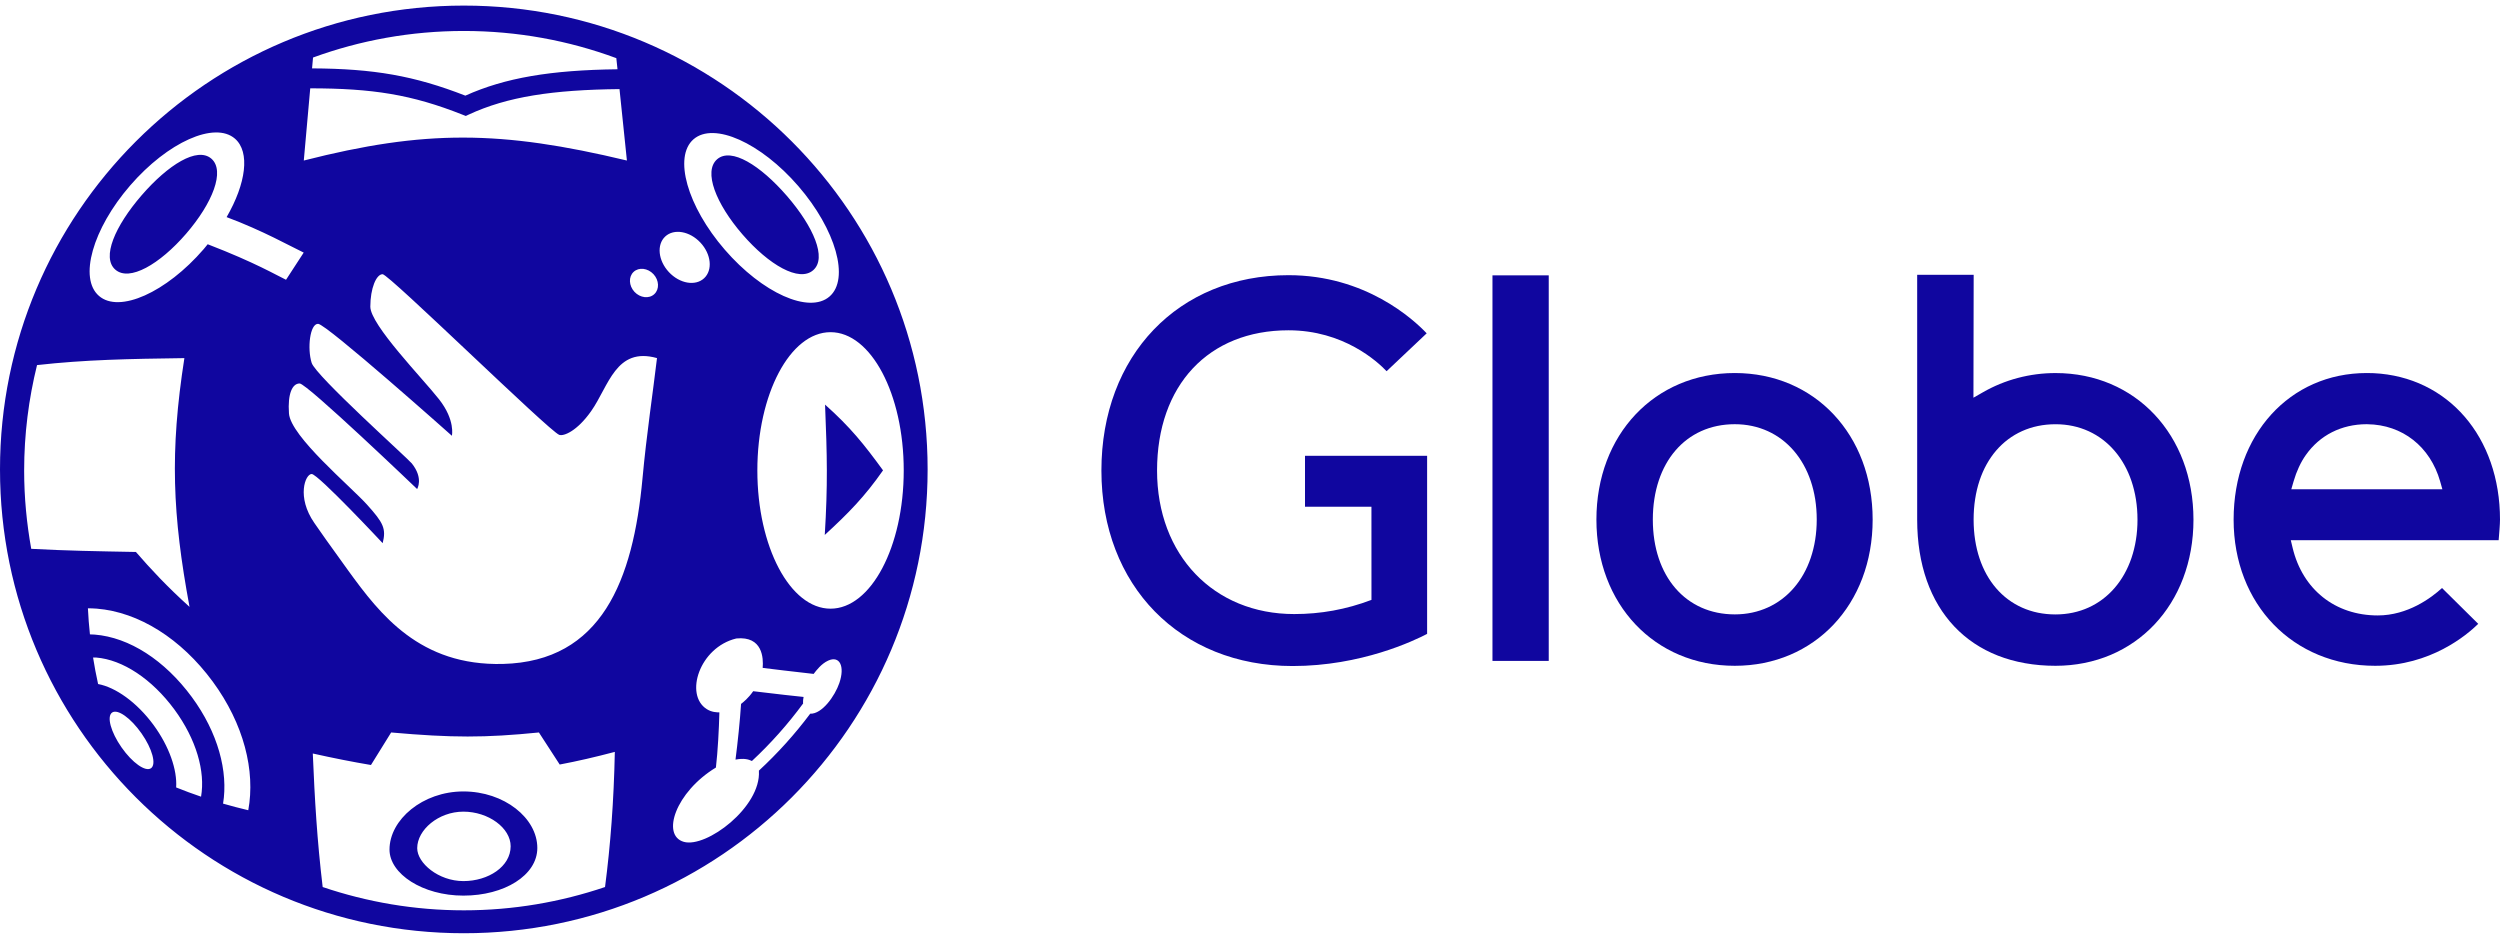 <svg width="85" height="32" viewBox="0 0 85 32" fill="none" xmlns="http://www.w3.org/2000/svg">
<path fill-rule="evenodd" clip-rule="evenodd" d="M58.982 14.423C57.316 14.423 56.196 15.727 56.196 17.665C56.196 19.594 57.316 20.889 58.982 20.889C60.624 20.889 61.769 19.564 61.769 17.665C61.769 15.756 60.624 14.423 58.982 14.423ZM58.982 22.637C56.256 22.637 54.278 20.547 54.278 17.668C54.278 14.779 56.256 12.683 58.982 12.683C61.699 12.683 63.67 14.779 63.67 17.668C63.67 20.547 61.699 22.637 58.982 22.637Z" fill="#10069F"/>
<path fill-rule="evenodd" clip-rule="evenodd" d="M50.744 22.471H52.657V9.362H50.744V22.471Z" fill="#10069F"/>
<path fill-rule="evenodd" clip-rule="evenodd" d="M69.889 14.424C68.222 14.424 67.103 15.728 67.103 17.667C67.103 19.596 68.222 20.891 69.889 20.891C71.529 20.891 72.675 19.565 72.675 17.667C72.675 15.758 71.529 14.424 69.889 14.424ZM69.889 22.637C66.986 22.637 65.184 20.733 65.184 17.669V9.343H67.105L67.097 13.522L67.417 13.339C68.162 12.91 69.016 12.684 69.889 12.684C72.605 12.684 74.578 14.78 74.578 17.669C74.578 20.547 72.605 22.637 69.889 22.637Z" fill="#10069F"/>
<path fill-rule="evenodd" clip-rule="evenodd" d="M80.464 14.423C79.607 14.425 78.873 14.797 78.398 15.471C78.226 15.712 78.082 16.022 77.982 16.366L77.904 16.636H83.041L82.965 16.367C82.627 15.183 81.68 14.439 80.494 14.424L80.471 14.423H80.464ZM80.754 22.637C77.966 22.637 75.943 20.547 75.943 17.668C75.943 14.779 77.848 12.683 80.471 12.683C80.55 12.683 80.626 12.684 80.702 12.688C83.233 12.81 85 14.857 85 17.668C85 17.821 84.972 18.153 84.954 18.367H77.887L77.949 18.626C78.288 20.044 79.396 20.925 80.844 20.925C81.866 20.925 82.662 20.327 83.029 19.993L84.26 21.211C83.869 21.594 82.638 22.637 80.754 22.637Z" fill="#10069F"/>
<path fill-rule="evenodd" clip-rule="evenodd" d="M43.949 22.645C40.121 22.645 37.448 19.912 37.448 15.999C37.448 12.088 40.064 9.356 43.809 9.356C46.428 9.356 48.059 10.86 48.507 11.333L47.144 12.621C46.835 12.295 45.68 11.23 43.809 11.23C41.085 11.23 39.34 13.102 39.34 15.999C39.34 18.872 41.265 20.878 44.003 20.878C44.898 20.878 45.764 20.725 46.63 20.396L46.629 17.229H44.37V15.498H48.522V21.552C48.079 21.784 46.279 22.645 43.949 22.645Z" fill="#10069F"/>
<path fill-rule="evenodd" clip-rule="evenodd" d="M27.646 9.189C28.126 8.777 27.657 7.705 26.756 6.663C25.852 5.62 24.861 5.002 24.383 5.414C23.907 5.828 24.34 6.924 25.242 7.968C26.143 9.01 27.17 9.602 27.646 9.189ZM15.756 29.957C14.906 29.957 14.185 29.343 14.185 28.838C14.185 28.216 14.906 27.596 15.756 27.596C16.606 27.596 17.362 28.15 17.362 28.773C17.362 29.462 16.606 29.957 15.756 29.957ZM15.756 26.909C14.369 26.909 13.243 27.87 13.243 28.886C13.243 29.71 14.369 30.451 15.756 30.451C17.143 30.451 18.269 29.764 18.269 28.831C18.269 27.814 17.143 26.909 15.756 26.909ZM15.77 0.19C7.06 0.19 0 7.251 0 15.96C0 24.669 7.06 31.73 15.77 31.73C24.479 31.73 31.539 24.669 31.539 15.96C31.539 7.251 24.479 0.19 15.77 0.19ZM3.268 22.356C3.232 22.353 3.199 22.357 3.164 22.355C3.212 22.658 3.269 22.958 3.335 23.257C3.929 23.368 4.648 23.874 5.217 24.645C5.759 25.384 6.028 26.181 5.989 26.773C6.268 26.886 6.551 26.99 6.836 27.087C6.984 26.233 6.678 25.14 5.929 24.122C5.168 23.09 4.174 22.429 3.268 22.356ZM6.327 7.948C5.426 8.99 4.398 9.582 3.923 9.169C3.443 8.757 3.912 7.685 4.813 6.643C5.716 5.6 6.707 4.982 7.186 5.394C7.662 5.808 7.228 6.905 6.327 7.948ZM7.705 7.382C8.364 6.243 8.511 5.168 7.988 4.714C7.298 4.118 5.704 4.83 4.425 6.307C3.147 7.785 2.673 9.466 3.366 10.062C4.054 10.66 5.65 9.946 6.926 8.47C6.973 8.415 7.017 8.359 7.062 8.304L7.069 8.307C8.689 8.932 9.409 9.363 9.725 9.512L10.326 8.588C9.896 8.385 8.932 7.839 7.705 7.382ZM3.292 20.694C3.19 20.686 3.089 20.683 2.989 20.682C3.003 20.978 3.026 21.274 3.058 21.569C3.112 21.571 3.165 21.571 3.221 21.576C4.395 21.671 5.597 22.445 6.521 23.698C7.412 24.909 7.764 26.233 7.584 27.323C7.868 27.405 8.153 27.48 8.441 27.548C8.688 26.209 8.291 24.614 7.233 23.174C6.158 21.714 4.721 20.811 3.292 20.694ZM3.811 24.227C3.623 24.359 3.767 24.888 4.132 25.411C4.497 25.934 4.946 26.251 5.134 26.12C5.322 25.988 5.178 25.458 4.812 24.936C4.447 24.413 3.998 24.095 3.811 24.227ZM28.203 10.082C28.895 9.486 28.421 7.805 27.143 6.327C25.864 4.85 24.271 4.138 23.581 4.734C22.891 5.332 23.364 7.011 24.642 8.489C25.919 9.965 27.514 10.68 28.203 10.082ZM20.995 2.355L20.955 1.977C19.34 1.38 17.594 1.053 15.771 1.053C13.969 1.053 12.242 1.372 10.643 1.956L10.61 2.325C12.702 2.335 14.086 2.575 15.822 3.252C17.175 2.643 18.728 2.383 20.995 2.355ZM6.444 20.634C5.863 17.502 5.771 15.369 6.269 12.176C4.39 12.202 2.899 12.229 1.259 12.413C0.975 13.563 0.821 14.764 0.821 16.001C0.821 16.909 0.907 17.797 1.062 18.66C2.251 18.725 3.29 18.742 4.621 18.767C5.127 19.35 5.677 19.942 6.444 20.634ZM21.315 5.458L21.063 3.029C18.793 3.054 17.252 3.285 15.934 3.897L15.837 3.943L15.738 3.904C13.986 3.208 12.657 3.006 10.548 3.003L10.329 5.458C14.451 4.408 17.024 4.429 21.315 5.458ZM23.94 9.46C24.237 9.184 24.182 8.642 23.816 8.25C23.451 7.858 22.914 7.765 22.618 8.041C22.321 8.317 22.376 8.859 22.742 9.251C23.107 9.643 23.643 9.737 23.94 9.46ZM21.543 9.244C21.366 9.409 21.378 9.713 21.572 9.923C21.767 10.131 22.069 10.166 22.247 10C22.425 9.834 22.412 9.53 22.218 9.321C22.023 9.113 21.721 9.078 21.543 9.244ZM18.323 24.904C16.485 25.088 15.37 25.087 13.299 24.904L12.613 26.01C11.994 25.906 11.341 25.777 10.635 25.619C10.701 27.186 10.779 28.548 10.971 30.159C12.479 30.669 14.091 30.951 15.771 30.951C17.451 30.951 19.063 30.669 20.571 30.159C20.756 28.733 20.87 27.247 20.904 25.564C20.247 25.738 19.629 25.881 19.03 25.994L18.323 24.904ZM20.098 13.98C19.622 14.656 19.166 14.84 19.014 14.785C18.674 14.662 13.225 9.323 13.009 9.323C12.792 9.323 12.591 9.807 12.591 10.427C12.591 11.045 14.372 12.867 14.93 13.579C15.487 14.29 15.364 14.816 15.364 14.816C15.364 14.816 11.093 11.01 10.814 11.01C10.535 11.01 10.443 11.849 10.596 12.337C10.736 12.78 13.864 15.584 14.003 15.758C14.409 16.267 14.182 16.627 14.182 16.627C14.182 16.627 10.436 13.038 10.188 13.038C9.94 13.038 9.777 13.383 9.825 14.057C9.881 14.839 11.922 16.538 12.479 17.158C13.036 17.776 13.135 17.973 13.011 18.468C13.011 18.468 10.814 16.116 10.597 16.116C10.38 16.116 10.075 16.898 10.687 17.78C10.876 18.053 11.17 18.477 11.842 19.402C12.924 20.894 14.276 22.647 17.102 22.574C20.448 22.487 21.527 19.746 21.846 16.255C21.982 14.775 22.204 13.313 22.338 12.175C20.936 11.782 20.699 13.128 20.098 13.98ZM28.042 18.188C28.146 16.483 28.123 15.509 28.052 13.757C28.916 14.527 29.375 15.104 30.023 15.992C29.404 16.88 28.854 17.443 28.042 18.188ZM28.238 11.294C26.863 11.294 25.75 13.398 25.75 15.995C25.75 18.591 26.863 20.695 28.238 20.695C29.613 20.695 30.727 18.591 30.727 15.995C30.727 13.398 29.613 11.294 28.238 11.294ZM25.007 25.827C25.08 25.261 25.16 24.503 25.196 23.933C25.275 23.871 25.44 23.742 25.609 23.501C26.759 23.637 26.759 23.637 27.322 23.696C27.308 23.779 27.3 23.825 27.303 23.894C27.304 23.902 27.306 23.909 27.307 23.917C26.789 24.623 26.206 25.277 25.567 25.872L25.566 25.874C25.453 25.819 25.299 25.771 25.007 25.827ZM28.155 22.462C27.927 22.567 27.756 22.792 27.664 22.913C26.628 22.794 26.544 22.785 25.931 22.708C25.96 22.378 25.931 21.62 25.035 21.708C23.779 22.01 23.265 23.623 24.028 24.109C24.2 24.219 24.375 24.22 24.459 24.221C24.445 24.785 24.406 25.536 24.341 26.096C22.968 26.93 22.475 28.402 23.25 28.623C24.016 28.84 25.876 27.444 25.803 26.216C25.803 26.211 25.802 26.207 25.802 26.202C26.44 25.612 27.024 24.964 27.547 24.266C27.949 24.282 28.387 23.664 28.537 23.225C28.734 22.651 28.548 22.28 28.155 22.462Z" fill="#10069F"/>
</svg>
